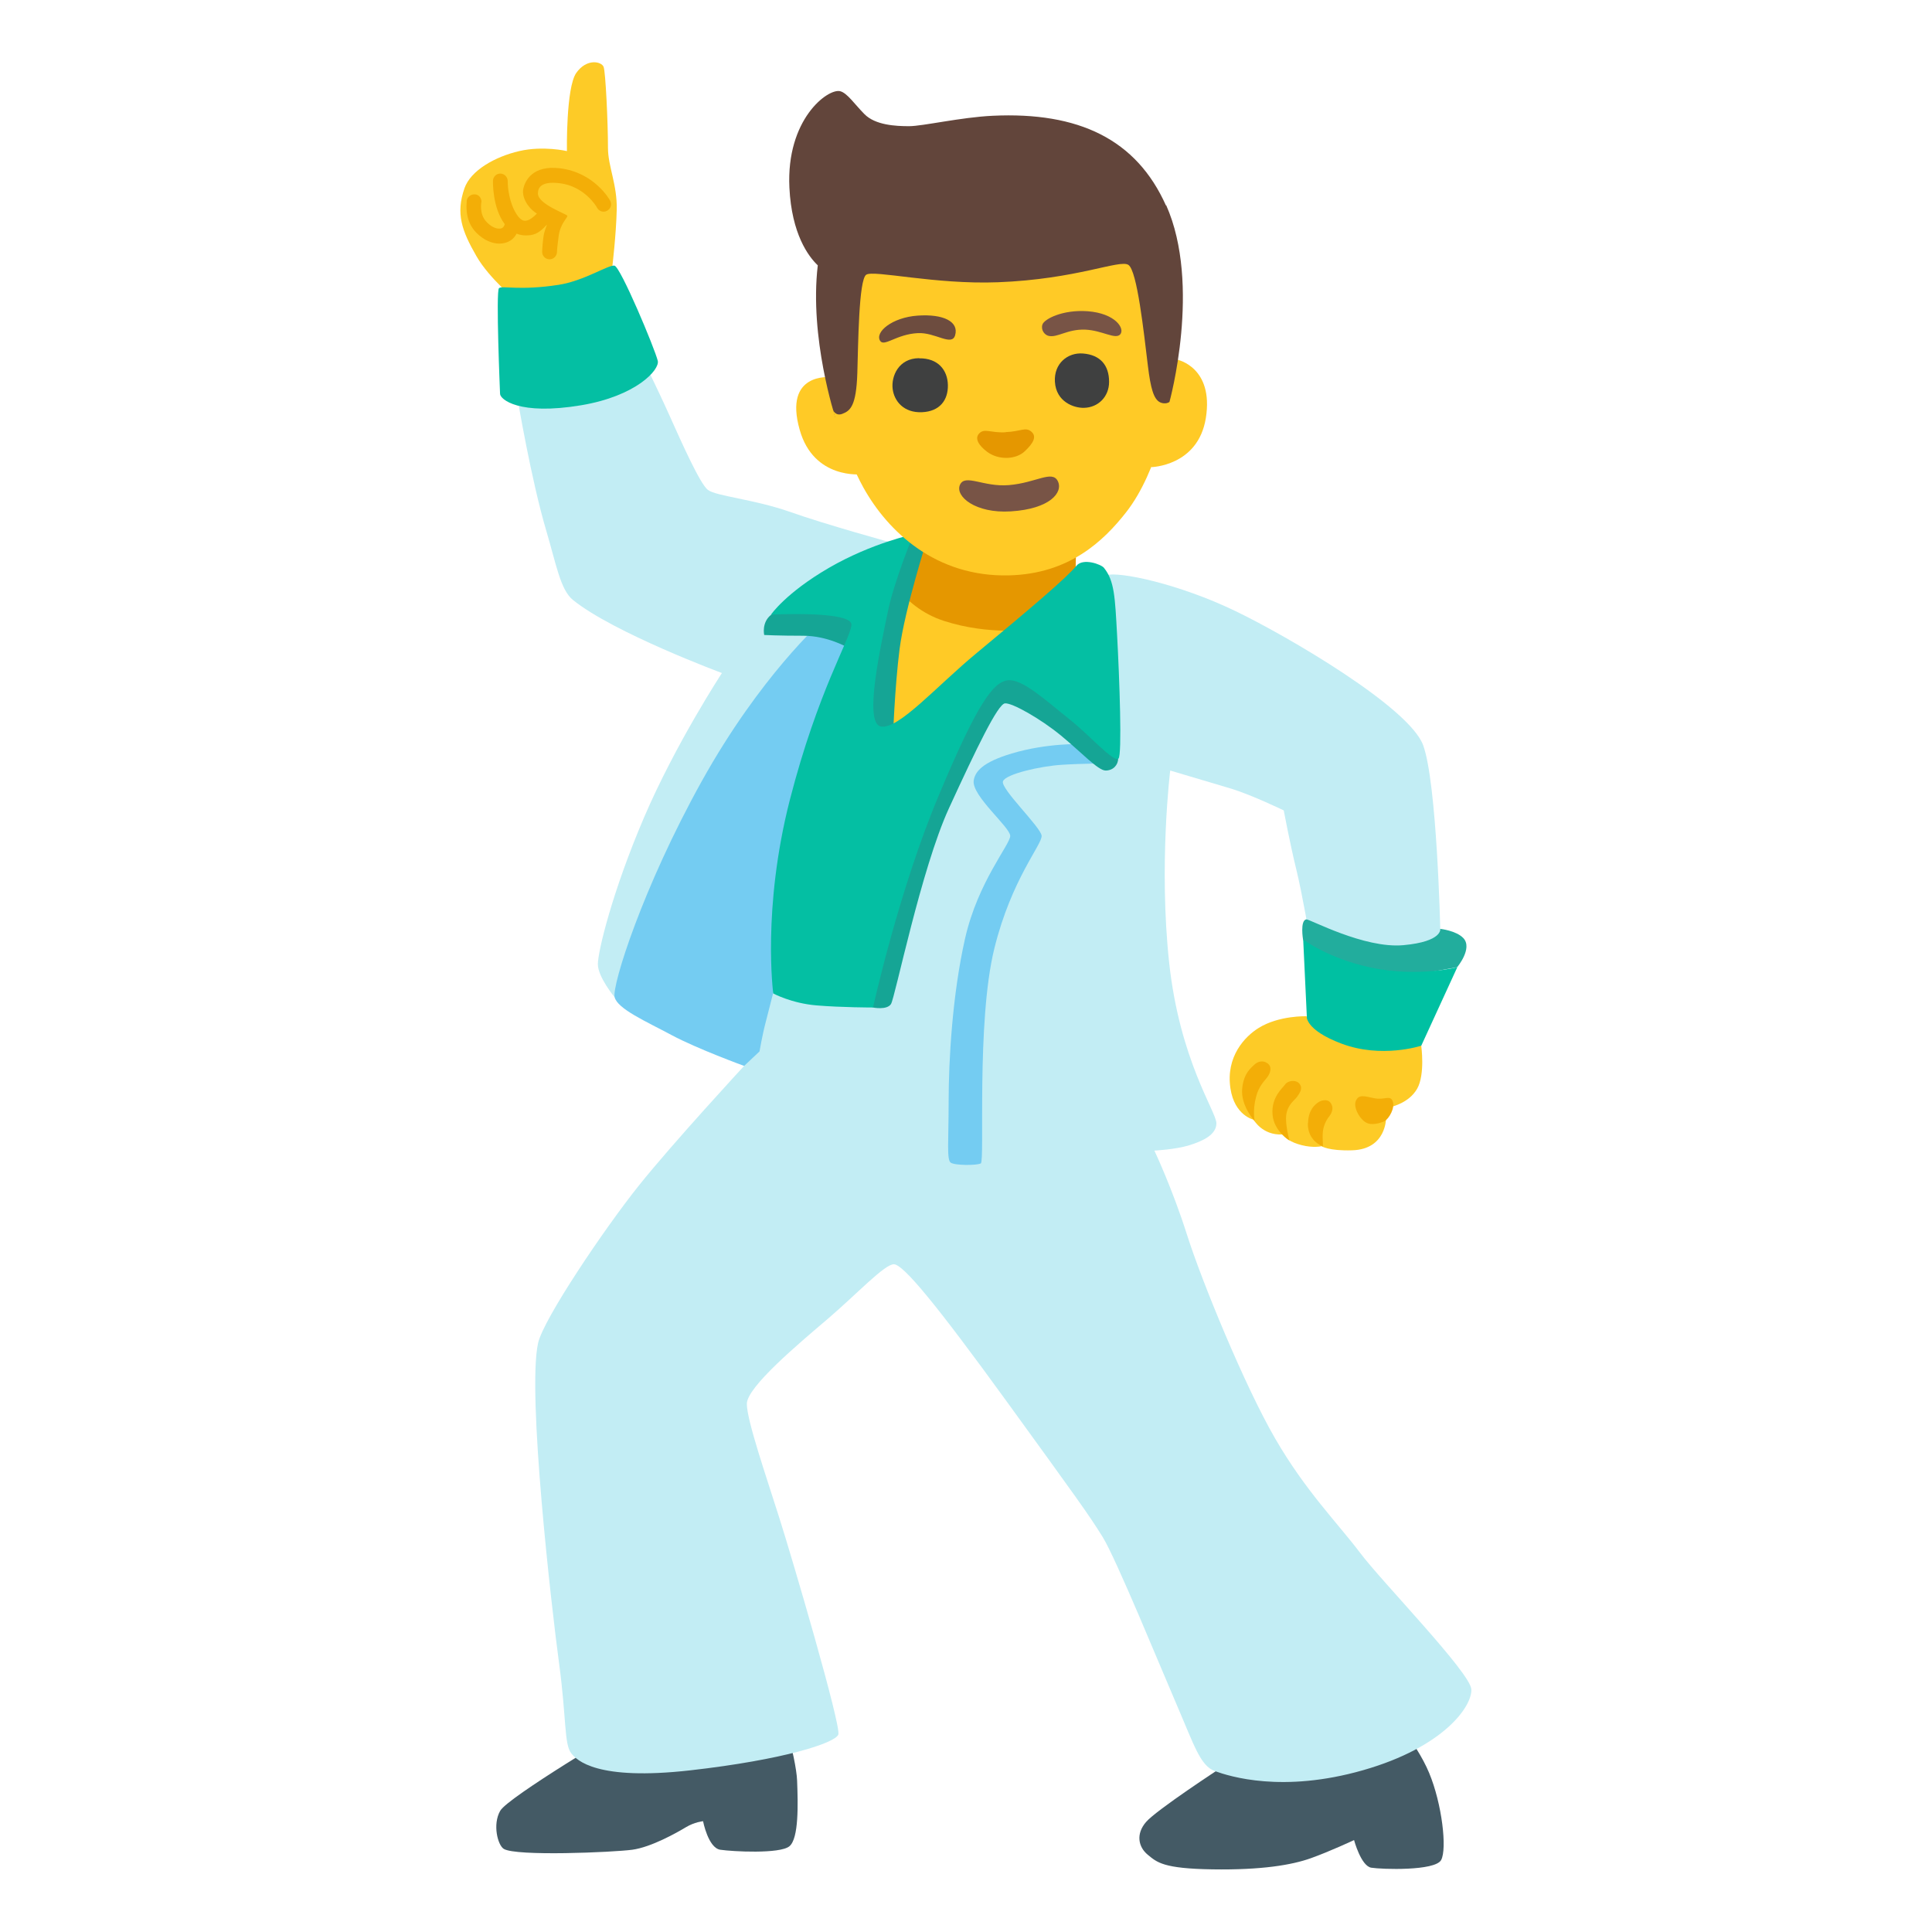 <?xml version="1.0" encoding="utf-8"?>
<!-- Generator: Adobe Illustrator 26.3.1, SVG Export Plug-In . SVG Version: 6.00 Build 0)  -->
<svg version="1.1" id="a" xmlns="http://www.w3.org/2000/svg" xmlns:xlink="http://www.w3.org/1999/xlink" x="0px" y="0px"
	 viewBox="0 0 128 128" style="enable-background:new 0 0 128 128;" xml:space="preserve">
<path style="fill:#445A65;" d="M80.91,117.11c0,0-4.29,2.8-4.98,3.6s-0.51,1.66,0.11,2.17s1.03,0.92,4.29,0.97s5.26-0.29,6.52-0.74
	s2.86-1.2,2.86-1.2s0.46,1.72,1.14,1.83s4.23,0.23,4.63-0.51s0.06-3.72-0.8-5.78s-2.86-4.29-2.86-4.29l-10.92,3.95H80.91z"/>
<path style="fill:#445A65;" d="M41.38,114.48c0,0-7.72,4.58-8.24,5.49s-0.16,2.27,0.23,2.52c0.8,0.51,7.26,0.23,8.52,0.06
	s2.97-1.14,3.55-1.49s1.14-0.4,1.14-0.4s0.34,1.77,1.14,1.89s3.95,0.29,4.58-0.23s0.57-2.8,0.51-4.35s-1.25-5.5-1.25-5.5
	l-10.19,2.01L41.38,114.48z"/>
<path style="fill:#C2EDF4;" d="M47.96,64.83l1.34,5.79c0,0-4.68,5.06-6.97,7.92S36,87.4,35.65,88.98c-0.74,3.31,0.9,17.6,1.39,21.22
	c0.49,3.62,0.33,5.34,0.8,5.95c0.37,0.48,1.7,1.84,7.89,1.14s9.6-1.81,9.81-2.37s-3.06-11.69-3.9-14.33
	c-0.83-2.64-2.16-6.47-2.16-7.58s3.41-3.97,5.36-5.63c1.95-1.67,3.76-3.62,4.38-3.62s2.85,2.71,7.44,9.04s5.5,7.58,6.4,9.04
	s3.83,8.63,4.94,11.2s1.52,3.95,2.49,4.3s4.47,1.47,9.82-0.06c5.36-1.53,7.23-4.24,7.17-5.36c-0.07-1.11-5.91-7.1-7.37-9.04
	s-3.62-4.1-5.63-7.58c-2.02-3.48-4.87-10.44-5.84-13.5s-2.16-5.57-2.16-5.57s1.39-0.07,2.3-0.35s1.81-0.7,1.81-1.46
	s-2.43-4.17-3.13-10.64s0.07-12.73,0.07-12.73s2.59,0.77,3.97,1.18s3.55,1.46,3.55,1.46s0.42,2.23,0.83,3.9s0.9,4.59,0.9,4.59
	l6.4,3.13l2.92-2.78l-0.68-1c0,0-0.22-9.65-1.13-12.15c-0.9-2.5-8.96-7.22-12.45-8.9c-3.76-1.81-7.72-2.64-8.56-2.37
	c-1.61,0.54-25.32,26.71-25.32,26.71L47.96,64.83z"/>
<path style="fill:#C2EDF4;" d="M37.58,21.76l-3.29,4.65c0,0,0.89,5.34,1.91,8.78c0.65,2.19,0.93,3.89,1.76,4.56
	c2.7,2.18,9.87,4.84,9.87,4.84s-3.08,4.7-5.17,9.59c-2.09,4.89-3.05,8.85-3.05,9.7s1.11,2.19,1.11,2.19l5.93-3.49l12.62-26.57
	c0,0-4.61-1.27-6.91-2.09c-2.42-0.85-4.95-1.05-5.47-1.47s-1.71-3.08-2.52-4.89s-2.09-4.41-2.09-4.41L37.58,21.76L37.58,21.76z"/>
<path style="fill:#22AD9D;" d="M88.23,65.57l-1.9-3.32c0,0-0.21-1.25,0.21-1.34c0.2-0.04,3.83,1.95,6.44,1.71s2.44-1.08,2.44-1.08
	s1.05,0.11,1.53,0.61c0.64,0.68-0.41,1.93-0.41,1.93L88.23,65.57L88.23,65.57z"/>
<path style="fill:#00C0A2;" d="M86.34,62.25l0.24,5.08l-0.07,3.39l6.68-0.31l0.95-1.08l2.41-5.25c0,0-2.58,0.68-5.69,0.03
	C88.02,63.52,86.35,62.25,86.34,62.25L86.34,62.25z"/>
<path style="fill:#FDCB27;" d="M86.57,67.33c0,0-1.83-0.07-3.19,0.78c-0.9,0.56-2.18,1.89-1.86,4c0.27,1.8,1.53,2.07,1.53,2.07
	s0.58,1.05,1.9,0.98c0.24,0.24,0.51,0.51,1.29,0.71s1.32,0.07,1.32,0.07s0.47,0.32,2.03,0.27c2.27-0.07,2.24-2.14,2.24-2.14
	l0.37-0.75c0,0,1.15-0.24,1.69-1.19s0.27-2.85,0.27-2.85s-2.62,0.87-5.29-0.14c-2.44-0.92-2.3-1.83-2.3-1.83L86.57,67.33z"/>
<path style="fill:#FDCB27;" d="M37.56,10.02c0,0-0.07-4.21,0.62-5.19s1.67-0.76,1.81-0.4c0.13,0.31,0.29,3.66,0.29,5.37
	c0,1.23,0.62,2.43,0.58,4.1s-0.29,3.74-0.29,3.74l-2.18,3.08l-4.12-0.75c0,0-1.85-1.51-2.7-2.99c-0.98-1.7-1.38-2.83-0.8-4.5
	c0.41-1.19,2.03-2.1,3.63-2.47s3.16,0,3.16,0L37.56,10.02z"/>
<path style="fill:#74CCF2;" d="M71.64,49.3c0,0-2.23-0.09-4.61,0.62c-1.93,0.58-2.43,1.19-2.52,1.8c-0.14,1,2.42,3.09,2.42,3.66
	s-2.14,3.04-2.99,6.79s-1.09,8.12-1.09,10.78s-0.14,3.89,0.14,4.08s1.71,0.19,1.99,0.05s-0.31-9.36,0.9-14.25
	c1.14-4.61,3.18-6.89,3.13-7.46s-2.75-3.13-2.56-3.61s2.47-1,3.89-1.09s2.99-0.09,2.99-0.09l-1.71-1.28L71.64,49.3z"/>
<polygon style="fill:#FFCA26;" points="58.1,39.66 58.2,50.63 68.6,41.18 58.48,37.95 "/>
<path style="fill:#74CCF2;" d="M40.72,66.06c-0.18-0.78,1.86-7.26,5.76-14.28s7.98-10.62,7.98-10.62l2.82,1.5l-3.84,21.12l-1.86,0.6
	c0,0-0.48,1.92-0.84,3.3c-0.23,0.86-0.42,1.98-0.42,1.98l-1.02,0.96c0,0-3.12-1.14-4.8-2.04S40.9,66.84,40.72,66.06z"/>
<path style="fill:#15A595;" d="M70.94,42.76l-9.08,3.84L55.1,63.79l2.73,2.96c0,0,0.93,0.19,1.2-0.23s1.99-8.94,3.84-12.97
	c1.85-4.03,3.24-6.9,3.71-6.95s2.36,1.02,3.71,2.13s2.46,2.32,2.96,2.32s0.83-0.37,0.83-0.79c0-0.42-3.15-7.5-3.15-7.5L70.94,42.76z
	"/>
<path style="fill:#E59700;" d="M63.53,35.26l-4.96,2.22c0,0,0.97,2.69,3.98,3.66s5.74,0.56,5.74,0.56l2.96-3.47l0.05-2.18
	L63.53,35.26L63.53,35.26z"/>
<path style="fill:#15A595;" d="M55.42,39.29l5.1-3.89l0.93,0.23c0,0-1.51,4.73-1.85,7.37c-0.32,2.5-0.45,6.04-0.45,6.04l-3.25-1.41
	l0.28-4.72c0,0-1.34-0.79-2.96-0.79s-2.59-0.05-2.59-0.05s-0.19-0.83,0.46-1.34s4.35-1.44,4.35-1.44H55.42z"/>
<path style="fill:#04BFA3;" d="M60.52,35.4c0,0-2.73,0.56-5.6,2.22c-2.87,1.67-3.84,3.1-3.84,3.1s5.42-0.28,5.33,0.69
	s-2.22,4.35-4.08,11.58c-1.85,7.23-1.1,12.83-1.1,12.83s1.2,0.65,2.86,0.79s3.75,0.14,3.75,0.14s1.71-7.74,4.31-13.94
	c2.59-6.21,3.66-7.64,4.63-7.74s2.49,1.33,4.11,2.61c1.28,1.02,2.89,2.85,3.21,2.58c0.25-0.21,0.07-5.26-0.09-8.2
	c-0.14-2.5-0.17-3.57-0.87-4.44c-0.18-0.23-1.38-0.67-1.82-0.14c-0.65,0.79-2.92,2.73-6.62,5.79c-2.64,2.18-5.19,5.1-6.35,4.86
	s0.05-5.51,0.46-7.55S60.52,35.39,60.52,35.4L60.52,35.4z"/>
<path style="fill:#FFCA26;" d="M76.26,30.95c0,0,3.11-0.05,3.63-3.25c0.54-3.38-1.89-3.87-1.89-3.87L76.26,30.95z"/>
<path style="fill:#FFCA26;" d="M55,24.99c0,0-3.1-0.33-2.02,3.48c0.93,3.32,4.11,2.95,4.11,2.95l-2.08-6.44L55,24.99z"/>
<path style="fill:#62453B;" d="M77.25,13.62c-1.96-4.39-5.78-6.22-11.49-5.95c-2.1,0.1-4.63,0.69-5.53,0.69s-2.24-0.07-2.96-0.8
	c-0.63-0.63-1.15-1.42-1.62-1.52c-0.82-0.18-3.57,1.87-3.35,6.39c0.15,3.08,1.26,4.56,1.88,5.15c-0.57,4.81,1.16,10.07,1.16,10.07
	l11.59,5.77l10.55-6.79c0,0,2.14-7.74-0.22-13.04L77.25,13.62z"/>
<path style="fill:#FFCA26;" d="M57.39,18.2c-0.5,0.33-0.53,4.64-0.59,6.52c-0.07,2.19-0.47,2.5-1,2.7
	c-0.44,0.17-0.62-0.26-0.62-0.26s0.82,2.96,2.01,5.12c1.64,2.96,4.84,5.96,9.66,5.84c4.01-0.1,6.27-2.29,7.75-4.17
	c2.2-2.8,2.87-7.29,2.87-7.29s-0.3,0.14-0.6,0c-0.44-0.2-0.64-0.95-0.82-2.43c-0.27-2.22-0.71-6.3-1.29-6.68s-3.4,0.95-8.65,1.15
	C61.94,18.86,57.88,17.87,57.39,18.2z"/>
<g>
	<path style="fill:#E59700;" d="M66.62,28.64c-1.01,0.05-1.4-0.29-1.75,0.08c-0.32,0.34-0.01,0.81,0.54,1.22
		c0.76,0.56,1.9,0.51,2.48-0.04c0.58-0.54,0.82-0.99,0.43-1.31s-0.67,0-1.71,0.04L66.62,28.64z"/>
	<g>
		<path style="fill:#6D4C3F;" d="M58.31,22.58c0.27,0.42,1.08-0.44,2.5-0.51c1.16-0.06,2.25,0.9,2.47,0.14
			c0.26-0.9-0.77-1.42-2.48-1.3S57.95,22.01,58.31,22.58z"/>
		<path style="fill:#785446;" d="M69.46,22.25c0.59,0.15,1.25-0.46,2.45-0.41c1.12,0.05,1.99,0.68,2.31,0.31s-0.31-1.39-2.16-1.53
			c-1.66-0.12-2.89,0.52-3,0.89S69.22,22.19,69.46,22.25z"/>
	</g>
	<g>
		<path style="fill:#3F4040;" d="M60.89,23.73c-1.36,0.01-1.85,1.2-1.75,2.03s0.75,1.6,1.94,1.55s1.74-0.81,1.72-1.8
			s-0.65-1.79-1.91-1.77V23.73z"/>
		<path style="fill:#3F4040;" d="M71.75,23.42c-1.01-0.08-1.93,0.66-1.86,1.87c0.08,1.35,1.28,1.75,1.93,1.73
			c0.93-0.02,1.66-0.73,1.66-1.72C73.48,24.19,72.89,23.51,71.75,23.42z"/>
	</g>
</g>
<path style="fill:#785446;" d="M66.84,32.14c-1.69,0.14-2.9-0.77-3.24-0.02s1.01,1.91,3.37,1.76c2.59-0.16,3.49-1.26,3.11-2.01
	C69.7,31.13,68.64,31.99,66.84,32.14L66.84,32.14z"/>
<path style="fill:#04BFA3;" d="M33.13,26.09c0,0-0.29-6.82-0.07-7s1.38,0.18,3.95-0.22c1.69-0.26,3.3-1.34,3.7-1.27
	s2.68,5.51,2.87,6.31c0.13,0.59-1.43,2.33-5.08,2.94C34.37,27.54,33.13,26.45,33.13,26.09z"/>
<g>
	<path style="fill:#F3AE07;" d="M40.43,13.31c-0.04-0.09-1.05-1.88-3.33-2.16c-1.79-0.22-2.31,0.8-2.43,1.36
		c-0.12,0.58,0.33,1.29,0.9,1.64c-0.2,0.21-0.46,0.43-0.71,0.47c-0.09,0.01-0.32,0.06-0.63-0.42c-0.48-0.73-0.6-1.76-0.59-2.19
		c0-0.27-0.21-0.5-0.48-0.51h-0.01c-0.27,0-0.48,0.21-0.49,0.48c0,0.08-0.04,1.78,0.78,2.87c-0.02,0.09-0.07,0.19-0.16,0.25
		c-0.11,0.07-0.52,0.14-1.03-0.38c-0.54-0.54-0.35-1.38-0.35-1.38c-0.02-0.27-0.23-0.5-0.52-0.46c-0.27,0.02-0.48,0.25-0.46,0.52
		c0,0.05-0.17,1.21,0.64,2.02c0.51,0.51,1.06,0.72,1.52,0.72c0.28,0,0.53-0.07,0.73-0.2c0.2-0.12,0.32-0.29,0.42-0.46
		c0.18,0.08,0.47,0.15,0.91,0.1c0.51-0.07,0.81-0.4,1.1-0.7c-0.08,0.2-0.15,0.4-0.19,0.57c-0.1,0.45-0.13,1.19-0.13,1.22
		c-0.01,0.27,0.2,0.5,0.47,0.51h0.02c0.26,0,0.48-0.21,0.49-0.47c0-0.19,0.07-0.74,0.11-1.05c0.1-0.84,0.6-1.24,0.58-1.36
		s-1.93-0.75-1.95-1.47c-0.01-0.35,0.16-0.85,1.45-0.69c1.63,0.2,2.43,1.54,2.46,1.61c0.12,0.24,0.41,0.35,0.66,0.22
		C40.45,13.85,40.56,13.56,40.43,13.31L40.43,13.31z"/>
	<path style="fill:#F3AE07;" d="M83.13,74.28c0,0-0.95-1.02-0.83-2.17c0.1-1.02,0.59-1.36,0.79-1.56c0.22-0.22,0.58-0.33,0.89-0.1
		s0.2,0.62-0.02,0.92c-0.15,0.21-0.56,0.57-0.74,1.29c-0.25,0.94-0.09,1.63-0.09,1.63L83.13,74.28z"/>
	<path style="fill:#F3AE07;" d="M85.43,75.56c0,0-1.03-0.61-1.12-1.71c-0.1-1.17,0.68-1.77,0.84-2.01s0.71-0.34,0.95-0.03
		s0,0.61-0.16,0.85c-0.15,0.22-0.62,0.5-0.72,1.19C85.13,74.5,85.43,75.56,85.43,75.56L85.43,75.56z"/>
	<path style="fill:#F3AE07;" d="M86.66,74.42c0.02-0.88,0.44-1.22,0.68-1.39c0.14-0.1,0.58-0.27,0.81,0.03s0.11,0.65-0.07,0.88
		c-0.64,0.81-0.4,1.55-0.44,2.02c-0.54-0.24-1.01-0.73-0.99-1.55L86.66,74.42z"/>
	<path style="fill:#F3AE07;" d="M91.73,74.28c0,0-0.64,0.31-1.12,0.14s-0.98-1.05-0.78-1.49s0.54-0.31,1.22-0.17s1.05-0.24,1.22,0.2
		S92.03,74.11,91.73,74.28z"/>
</g>
</svg>
